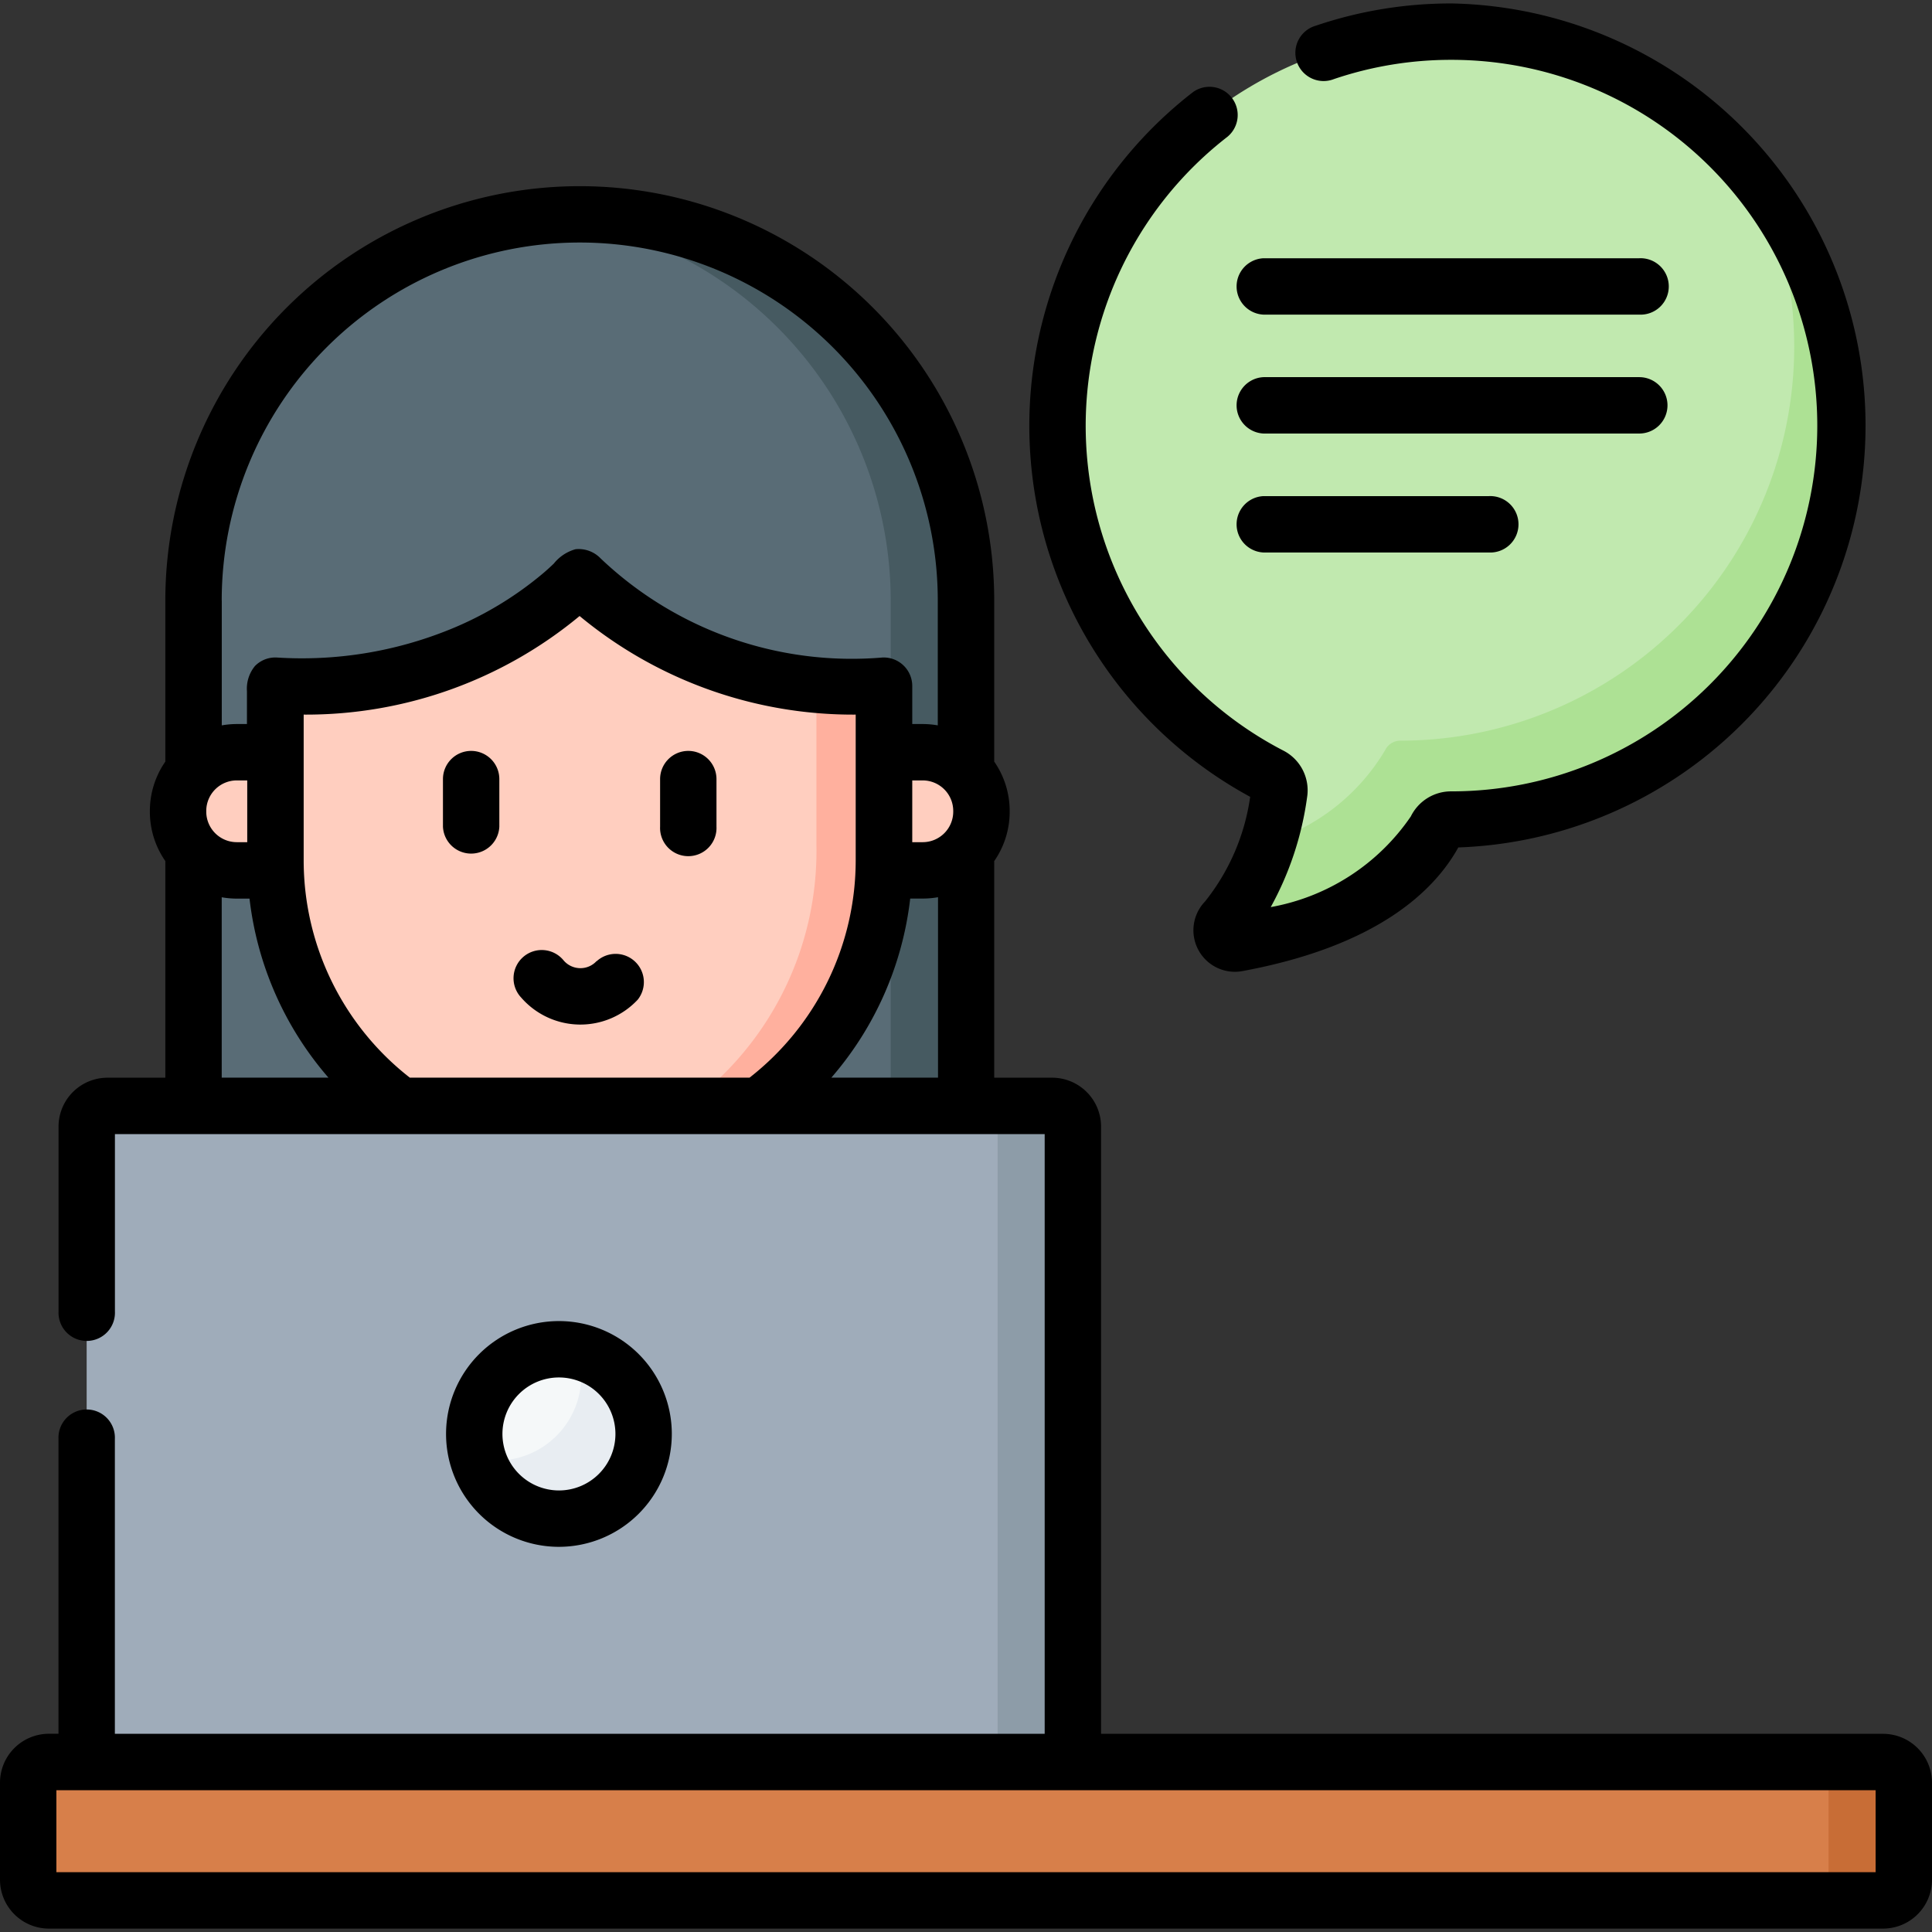 <svg xmlns="http://www.w3.org/2000/svg" xmlns:xlink="http://www.w3.org/1999/xlink" width="33" height="33" viewBox="0 0 33 33"><rect x="0" y="0" width="33" height="33" fill="#333333" stroke="none"/><defs><clipPath id="a"><rect width="33" height="33" transform="translate(-6631 7828)" fill="#fff" stroke="#707070" stroke-width="1"/></clipPath></defs><g transform="translate(6631 -7828)"><g clip-path="url(#a)"><g transform="translate(-6631 7828)"><path d="M32.164,32.46H.836a.355.355,0,0,1-.355-.355V30.451A.355.355,0,0,1,.836,30.1H32.164a.355.355,0,0,1,.355.355v1.654A.355.355,0,0,1,32.164,32.46Z" fill="#d77f4a"/><path d="M32.518,30.45v1.656a.353.353,0,0,1-.353.353H30.88a.353.353,0,0,0,.353-.353V30.45a.354.354,0,0,0-.353-.354h1.285A.354.354,0,0,1,32.518,30.45Z" fill="#c86d36"/><path d="M24.8.54a6.73,6.73,0,0,0-3.1,12.71.28.28,0,0,1,.148.29,4.244,4.244,0,0,1-.927,2.2.228.228,0,0,0,.206.381c1.1-.2,2.78-.715,3.4-1.958A.287.287,0,0,1,24.789,14h0A6.729,6.729,0,0,0,24.8.54Z" fill="#c1e9af"/><path d="M31.52,7.269A6.729,6.729,0,0,1,24.791,14h0a.287.287,0,0,0-.257.161c-.62,1.243-2.3,1.753-3.4,1.958a.227.227,0,0,1-.206-.381,3.377,3.377,0,0,0,.737-1.354,3.532,3.532,0,0,0,1.995-1.572.287.287,0,0,1,.257-.161h0a6.73,6.73,0,0,0,6.048-9.681,6.7,6.7,0,0,1,1.556,4.3Z" fill="#ade194"/><path d="M13.358,24.757H6.447a3.141,3.141,0,0,1-3.141-3.141V10.258a6.6,6.6,0,1,1,13.194,0V21.615A3.142,3.142,0,0,1,13.358,24.757Z" fill="#596c76"/><path d="M16.5,10.258V21.615a3.141,3.141,0,0,1-3.141,3.141H12.073a3.141,3.141,0,0,0,3.141-3.141V10.258A6.6,6.6,0,0,0,9.26,3.692c.211-.021.426-.031.642-.031a6.6,6.6,0,0,1,6.6,6.6Z" fill="#465a61"/><path d="M15.1,11.712v2.982a5.2,5.2,0,1,1-10.395,0V10.4l5.322-1.072Z" fill="#ffcebf"/><path d="M15.1,11.712v2.982a5.2,5.2,0,0,1-5.782,5.165,5.377,5.377,0,0,0,4.627-5.438v-2.73Z" fill="#ffb09e"/><path d="M5.066,9.076l-.652,1.41-.243,1.226h.534A6.749,6.749,0,0,0,9.9,9.863V9.076H5.066Z" fill="#596c76"/><path d="M13.886,9.076H9.9v.787a6.749,6.749,0,0,0,5.2,1.849l-.419-1.226Z" fill="#596c76"/><path d="M4.705,14.867H4.048A1.006,1.006,0,0,1,3.042,13.86v-.006a1.006,1.006,0,0,1,1.006-1.006h.657Z" fill="#ffcebf"/><path d="M15.1,14.867h.657a1.006,1.006,0,0,0,1.006-1.006v-.006a1.006,1.006,0,0,0-1.006-1.006H15.1Z" fill="#ffcebf"/><path d="M18.325,30.1H1.48V19.244a.355.355,0,0,1,.355-.355H17.97a.355.355,0,0,1,.355.355V30.1Z" fill="#9facba"/><path d="M18.325,19.243V30.1H17.04V19.243a.354.354,0,0,0-.353-.354h1.285a.354.354,0,0,1,.353.354Z" fill="#8d9ca8"/><circle cx="1.446" cy="1.446" r="1.446" transform="translate(8.1 23.046)" fill="#f5f8f9"/><path d="M10.993,24.493a1.446,1.446,0,0,1-2.831.418,1.393,1.393,0,0,0,.321.037A1.446,1.446,0,0,0,9.929,23.5a1.425,1.425,0,0,0-.062-.418,1.446,1.446,0,0,1,1.125,1.41Z" fill="#e8edf2"/><path d="M21.354,13.609a3.686,3.686,0,0,1-.772,1.79.709.709,0,0,0,.508,1.2.714.714,0,0,0,.131-.012c2.294-.425,3.272-1.362,3.688-2.112A7.211,7.211,0,0,0,24.8.059h-.013a7.181,7.181,0,0,0-2.312.38.482.482,0,1,0,.309.912,6.219,6.219,0,0,1,2-.329H24.8a6.247,6.247,0,0,1-.014,12.495.766.766,0,0,0-.688.428,3.683,3.683,0,0,1-2.393,1.549,5.394,5.394,0,0,0,.622-1.882.762.762,0,0,0-.4-.788,6.245,6.245,0,0,1-.961-10.488.482.482,0,0,0-.591-.761,7.209,7.209,0,0,0,.98,12.036Z"/><path d="M8.048,12.826a.482.482,0,0,0-.482.482v.812a.482.482,0,0,0,.963,0v-.812A.482.482,0,0,0,8.048,12.826Z"/><path d="M11.757,12.826a.482.482,0,0,0-.482.482v.812a.482.482,0,1,0,.963,0v-.812A.482.482,0,0,0,11.757,12.826Z"/><path d="M10.188,16.418a.373.373,0,0,1-.275.119.377.377,0,0,1-.284-.13.482.482,0,1,0-.727.632,1.34,1.34,0,0,0,1.991.036.482.482,0,0,0-.7-.658Z"/><path d="M32.165,29.615H18.807V19.243a.836.836,0,0,0-.835-.835h-.99v-3.7a1.476,1.476,0,0,0,.264-.843v-.013a1.476,1.476,0,0,0-.264-.843v-2.75a7.079,7.079,0,1,0-14.158,0v2.75a1.476,1.476,0,0,0-.264.843v.013a1.476,1.476,0,0,0,.264.843v3.7h-.99A.836.836,0,0,0,1,19.243V22.4a.482.482,0,1,0,.963,0V19.371H17.844V29.615H1.962V24.579a.482.482,0,1,0-.963,0v5.035H.835A.836.836,0,0,0,0,30.45v1.657a.836.836,0,0,0,.835.835h31.33A.836.836,0,0,0,33,32.106V30.45a.836.836,0,0,0-.835-.835ZM3.787,10.258a6.115,6.115,0,0,1,12.231,0v2.132a1.484,1.484,0,0,0-.257-.023h-.179v-.655a.487.487,0,0,0-.51-.481,6.224,6.224,0,0,1-4.813-1.693.519.519,0,0,0-.428-.157.722.722,0,0,0-.371.245c-.059.057-.12.112-.182.165a5.934,5.934,0,0,1-1.6.963,6.716,6.716,0,0,1-2.949.477.486.486,0,0,0-.374.145.608.608,0,0,0-.137.43v.561H4.045a1.49,1.49,0,0,0-.257.023V10.258Zm-.264,3.606v-.013a.522.522,0,0,1,.521-.521h.179v1.055H4.044A.522.522,0,0,1,3.523,13.864Zm.264,4.543V15.326a1.484,1.484,0,0,0,.257.023h.218A5.657,5.657,0,0,0,5.61,18.407Zm9.018,0H7A4.707,4.707,0,0,1,5.187,14.7V12.206A7.317,7.317,0,0,0,9.9,10.522a7.316,7.316,0,0,0,4.716,1.684v2.488a4.709,4.709,0,0,1-1.813,3.713Zm3.213,0H14.2a5.656,5.656,0,0,0,1.347-3.059h.218a1.49,1.49,0,0,0,.257-.023v3.082Zm.264-4.543a.522.522,0,0,1-.521.521h-.179V13.33h.179a.522.522,0,0,1,.521.521ZM32.037,31.978H.963v-1.4H32.037Z"/><path d="M11.475,24.493a1.928,1.928,0,1,0-1.928,1.928A1.93,1.93,0,0,0,11.475,24.493Zm-2.893,0a.965.965,0,1,1,.965.965A.966.966,0,0,1,8.582,24.493Z"/><path d="M21.582,5.374H28a.482.482,0,1,0,0-.963H21.582a.482.482,0,0,0,0,.963Z"/><path d="M28.482,6.924A.482.482,0,0,0,28,6.442H21.582a.482.482,0,0,0,0,.963H28A.482.482,0,0,0,28.482,6.924Z"/><path d="M21.582,8.474a.482.482,0,0,0,0,.963h3.851a.482.482,0,1,0,0-.963Z"/></g></g></g></svg>